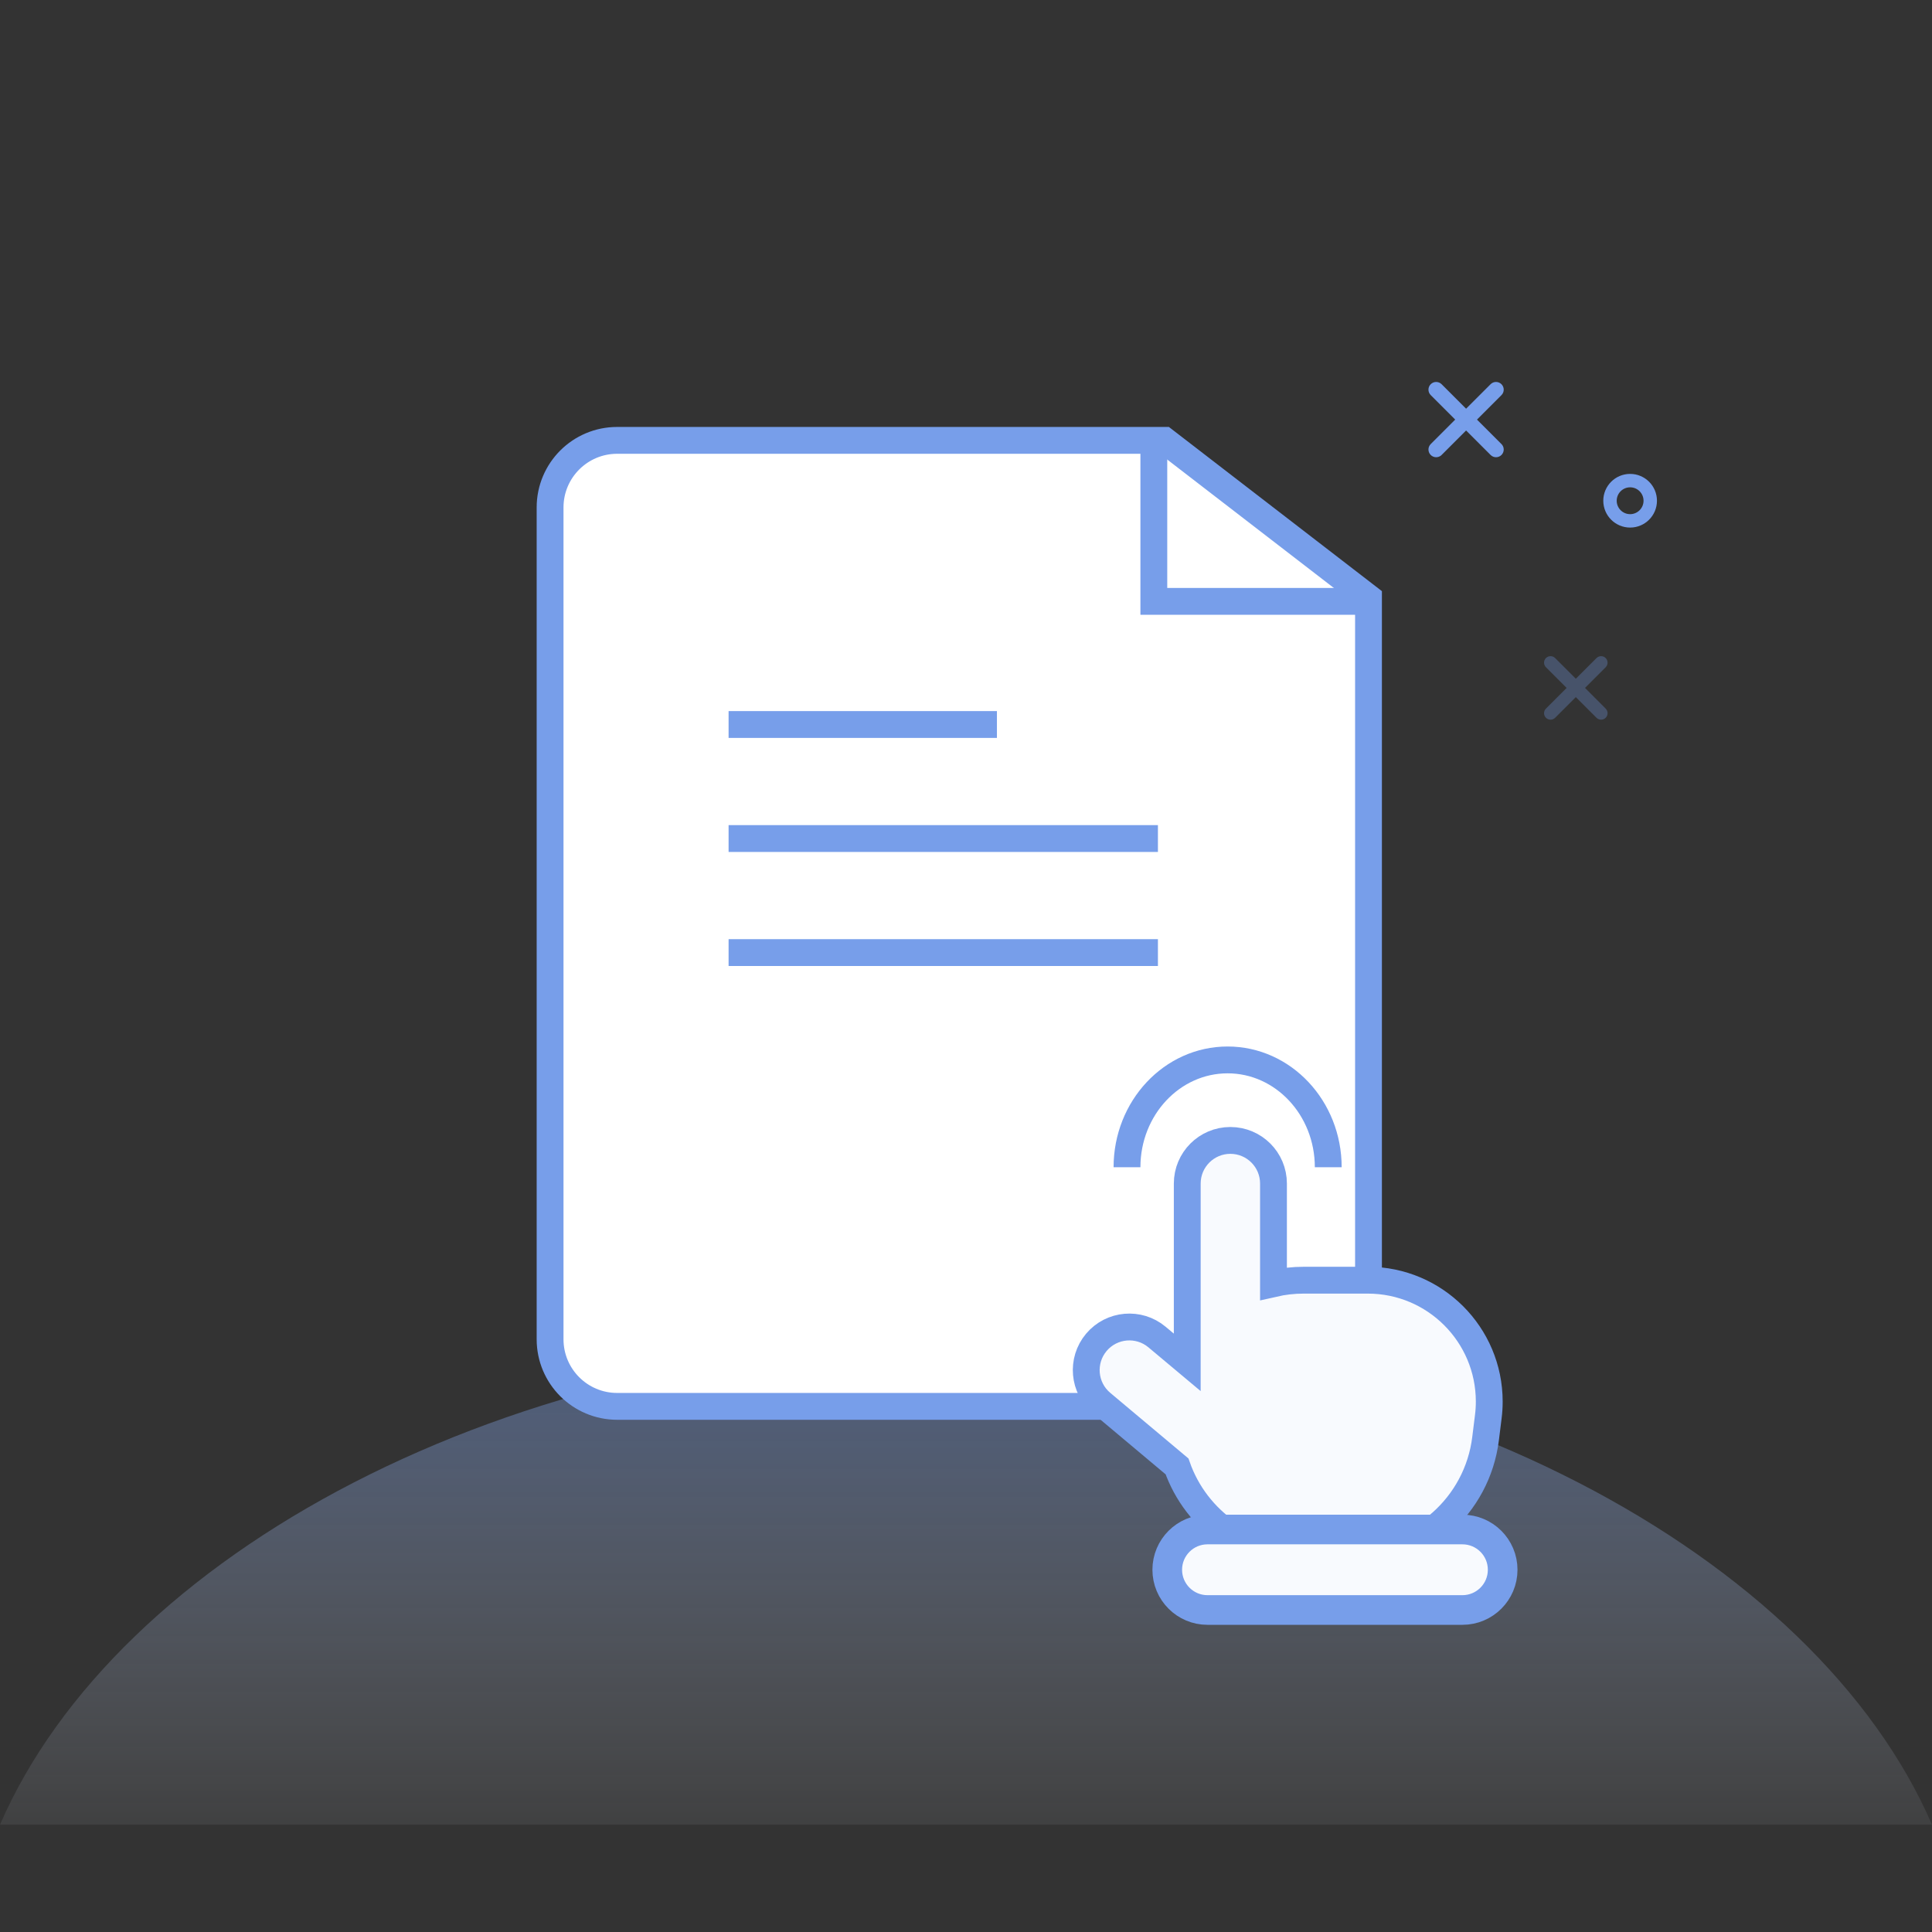 <?xml version="1.0" encoding="UTF-8"?>
<svg width="144px" height="144px" viewBox="0 0 144 144" version="1.1" xmlns="http://www.w3.org/2000/svg" xmlns:xlink="http://www.w3.org/1999/xlink">
    <rect x="0" y="0" width="144" height="144" fill="#333333" stroke="none"/>
    <title>编组 8</title>
    <defs>
        <linearGradient x1="50%" y1="3.852%" x2="50%" y2="121.56%" id="linearGradient-1">
            <stop stop-color="#779EEA" stop-opacity="0.4" offset="0%"></stop>
            <stop stop-color="#FFFFFF" stop-opacity="0" offset="100%"></stop>
        </linearGradient>
    </defs>
    <g id="认知服务创建流程" stroke="none" stroke-width="1" fill="none" fill-rule="evenodd">
        <g id="JSON文件配置与测试-执行器最窄" transform="translate(-1647, -387)">
            <g id="编组-2" transform="translate(1519, 107)">
                <g id="编组-15" transform="translate(109, 280)">
                    <g id="编组-8" transform="translate(19, 0)">
                        <g id="Group-3">
                            <rect id="Rectangle-3" x="0" y="0" width="144" height="144"></rect>
                        </g>
                        <rect id="Rectangle-25" x="0" y="0" width="144" height="144"></rect>
                        <path d="M72,100 C106.373,100 135.32,115.998 144,136 L9.95177594e-05,136 C8.68,115.998 37.627,100 72,100 Z" id="Combined-Shape" fill="url(#linearGradient-1)"></path>
                        <g id="编组" transform="translate(40, 26)">
                            <g id="Group-2" transform="translate(0, 5.822)">
                                <path d="M5.172,1.276 L47.293,1.276 L47.293,1.276 L61.914,12.758 L61.914,68.448 C61.914,70.105 60.571,71.448 58.914,71.448 L5.172,71.448 C3.516,71.448 2.172,70.105 2.172,68.448 L2.172,4.276 C2.172,2.619 3.516,1.276 5.172,1.276 Z" id="Rectangle" fill="#FFFFFF"></path>
                                <path d="M46.782,1 L62,12.73 L62,68 C62,69.381 61.44,70.631 60.536,71.536 C59.631,72.44 58.381,73 57,73 L6,73 C4.619,73 3.369,72.44 2.464,71.536 C1.56,70.631 1,69.381 1,68 L1,6 C1,4.619 1.56,3.369 2.464,2.464 C3.369,1.56 4.619,1 6,1 L46.782,1 Z" id="Rectangle-4" stroke="#779EEA" stroke-width="2" fill="#FFFFFF"></path>
                                <polyline id="Path-4" stroke="#779EEA" stroke-width="2" points="46 1 46 13 61.203 13"></polyline>
                            </g>
                            <path d="M69.274,1.545 C69.591,1.545 69.848,1.802 69.848,2.118 L69.848,4.7 L72.43,4.7 C72.746,4.7 73.003,4.957 73.003,5.274 C73.003,5.591 72.746,5.848 72.43,5.848 L69.848,5.848 L69.848,8.43 C69.848,8.746 69.591,9.003 69.274,9.003 C68.957,9.003 68.7,8.746 68.7,8.43 L68.7,5.848 L66.118,5.848 C65.802,5.848 65.545,5.591 65.545,5.274 C65.545,4.957 65.802,4.7 66.118,4.7 L68.7,4.7 L68.7,2.118 C68.7,1.802 68.957,1.545 69.274,1.545 Z" id="Combined-Shape" fill="#779EEA" transform="translate(69.274, 5.274) rotate(-315) translate(-69.274, -5.274) "></path>
                            <path d="M77.452,22.126 C77.719,22.126 77.936,22.343 77.936,22.61 L77.936,24.789 L80.116,24.79 C80.383,24.79 80.6,25.007 80.6,25.274 C80.6,25.542 80.383,25.758 80.116,25.758 L77.936,25.758 L77.936,27.938 C77.936,28.205 77.719,28.422 77.452,28.422 C77.184,28.422 76.968,28.205 76.968,27.938 L76.967,25.758 L74.788,25.758 C74.521,25.758 74.304,25.542 74.304,25.274 C74.304,25.007 74.521,24.79 74.788,24.79 L76.967,24.789 L76.968,22.61 C76.968,22.343 77.184,22.126 77.452,22.126 Z" id="Combined-Shape-Copy-10" fill="#779EEA" opacity="0.3" transform="translate(77.452, 25.274) rotate(-315) translate(-77.452, -25.274) "></path>
                            <circle id="Oval-7-Copy-3" stroke="#779EEA" cx="81.5" cy="11.322" r="1.5"></circle>
                        </g>
                        <rect id="Rectangle-23" fill="#779EEA" x="54.305" y="53" width="20" height="2"></rect>
                        <rect id="Rectangle-23-Copy" fill="#779EEA" x="54.305" y="61.5" width="32" height="2"></rect>
                        <rect id="Rectangle-23-Copy-2" fill="#779EEA" x="54.305" y="70" width="32" height="2"></rect>
                        <path d="M99,87 C99,82.582 95.642,79 91.5,79 C87.358,79 84,82.582 84,87" id="Oval-15" stroke="#779EEA" stroke-width="2"></path>
                        <g id="Group" transform="translate(79, 84)" fill="#F8FAFE" stroke="#779EEA">
                            <path d="M12.704,1 C13.592,1 14.395,1.36 14.977,1.941 C15.558,2.523 15.918,3.326 15.918,4.214 L15.918,11.672 C16.289,11.587 16.661,11.524 17.031,11.482 C17.406,11.439 17.787,11.418 18.173,11.418 L22.949,11.418 C25.448,11.418 27.711,12.431 29.349,14.068 C30.987,15.706 32,17.969 32,20.468 C32,20.842 31.977,21.215 31.93,21.585 L31.725,23.234 C31.414,25.738 30.194,27.929 28.422,29.495 C26.65,31.06 24.325,32 21.802,32 L18.173,32 C16.065,32 14.11,31.348 12.497,30.234 C10.769,29.04 9.434,27.316 8.729,25.297 L3.109,20.581 C2.43,20.011 2.045,19.219 1.974,18.4 C1.902,17.58 2.143,16.734 2.713,16.054 C3.284,15.374 4.076,14.99 4.895,14.918 C5.714,14.847 6.561,15.087 7.241,15.658 L9.49,17.542 L9.491,4.214 C9.491,3.326 9.851,2.523 10.432,1.941 C11.014,1.36 11.817,1 12.704,1 Z" id="Combined-Shape" stroke-width="2"></path>
                            <path d="M11,30 L30,30 C31.657,30 33,31.343 33,33 C33,34.657 31.657,36 30,36 L11,36 C9.343,36 8,34.657 8,33 C8,31.343 9.343,30 11,30 Z" id="Rectangle-19" stroke-width="2.21"></path>
                        </g>
                    </g>
                </g>
            </g>
        </g>
    </g>
</svg>